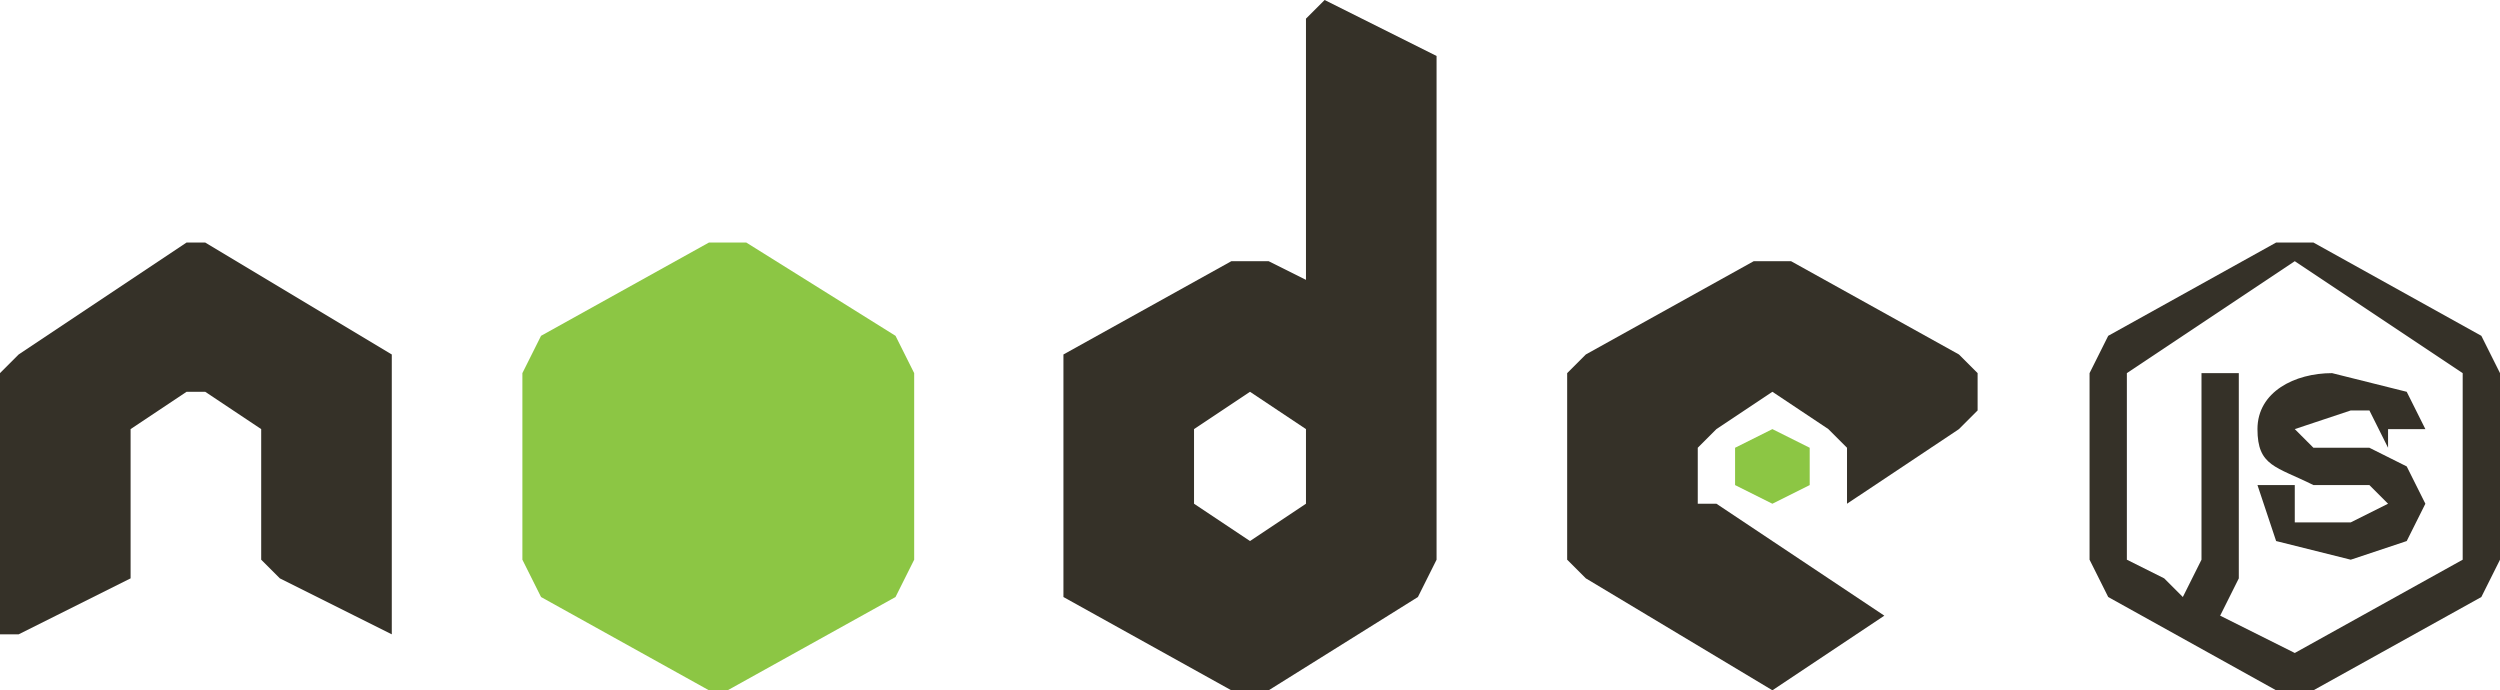 <svg xmlns="http://www.w3.org/2000/svg" xml:space="preserve" viewBox="0 0 134 37">
  <path fill="#353128" d="m128 24-1-2h-1l-3 1 1 1h3l2 1 1 2-1 2-3 1-4-1-1-3h2v2h3l2-1-1-1h-3c-2-1-3-1-3-3s2-3 4-3l4 1 1 2h-2z"/>
  <path fill="#353128" d="m133 18-9-5h-2l-9 5-1 2v10l1 2 9 5h2l9-5 1-2V20l-1-2zm-1 12-9 5-4-2 1-2V20h-2v10l-1 2-1-1-2-1V20l9-6 9 6v10z"/>
  <path fill="#8CC644" d="M28 30V20l1-2 9-5h2l8 5 1 2v10l-1 2-9 5h-1l-9-5-1-2zm65-4v-2l2-1 2 1v2l-2 1-2-1z"/>
  <path fill="#353128" d="m77 3-6-3-1 1v14l-2-1h-2l-9 5v13l9 5h2l8-5 1-2V3zm-7 24-3 2-3-2v-4l3-2 3 2v4zM0 34V20l1-1 9-6h1l10 6v15l-6-3-1-1v-7l-3-2h-1l-3 2v8l-6 3H0zm85-15 9-5h2l9 5 1 1v2l-1 1-6 4v-3l-1-1-3-2-3 2-1 1v3h1l9 6-6 4-10-6-1-1V20l1-1z"/>
</svg>
